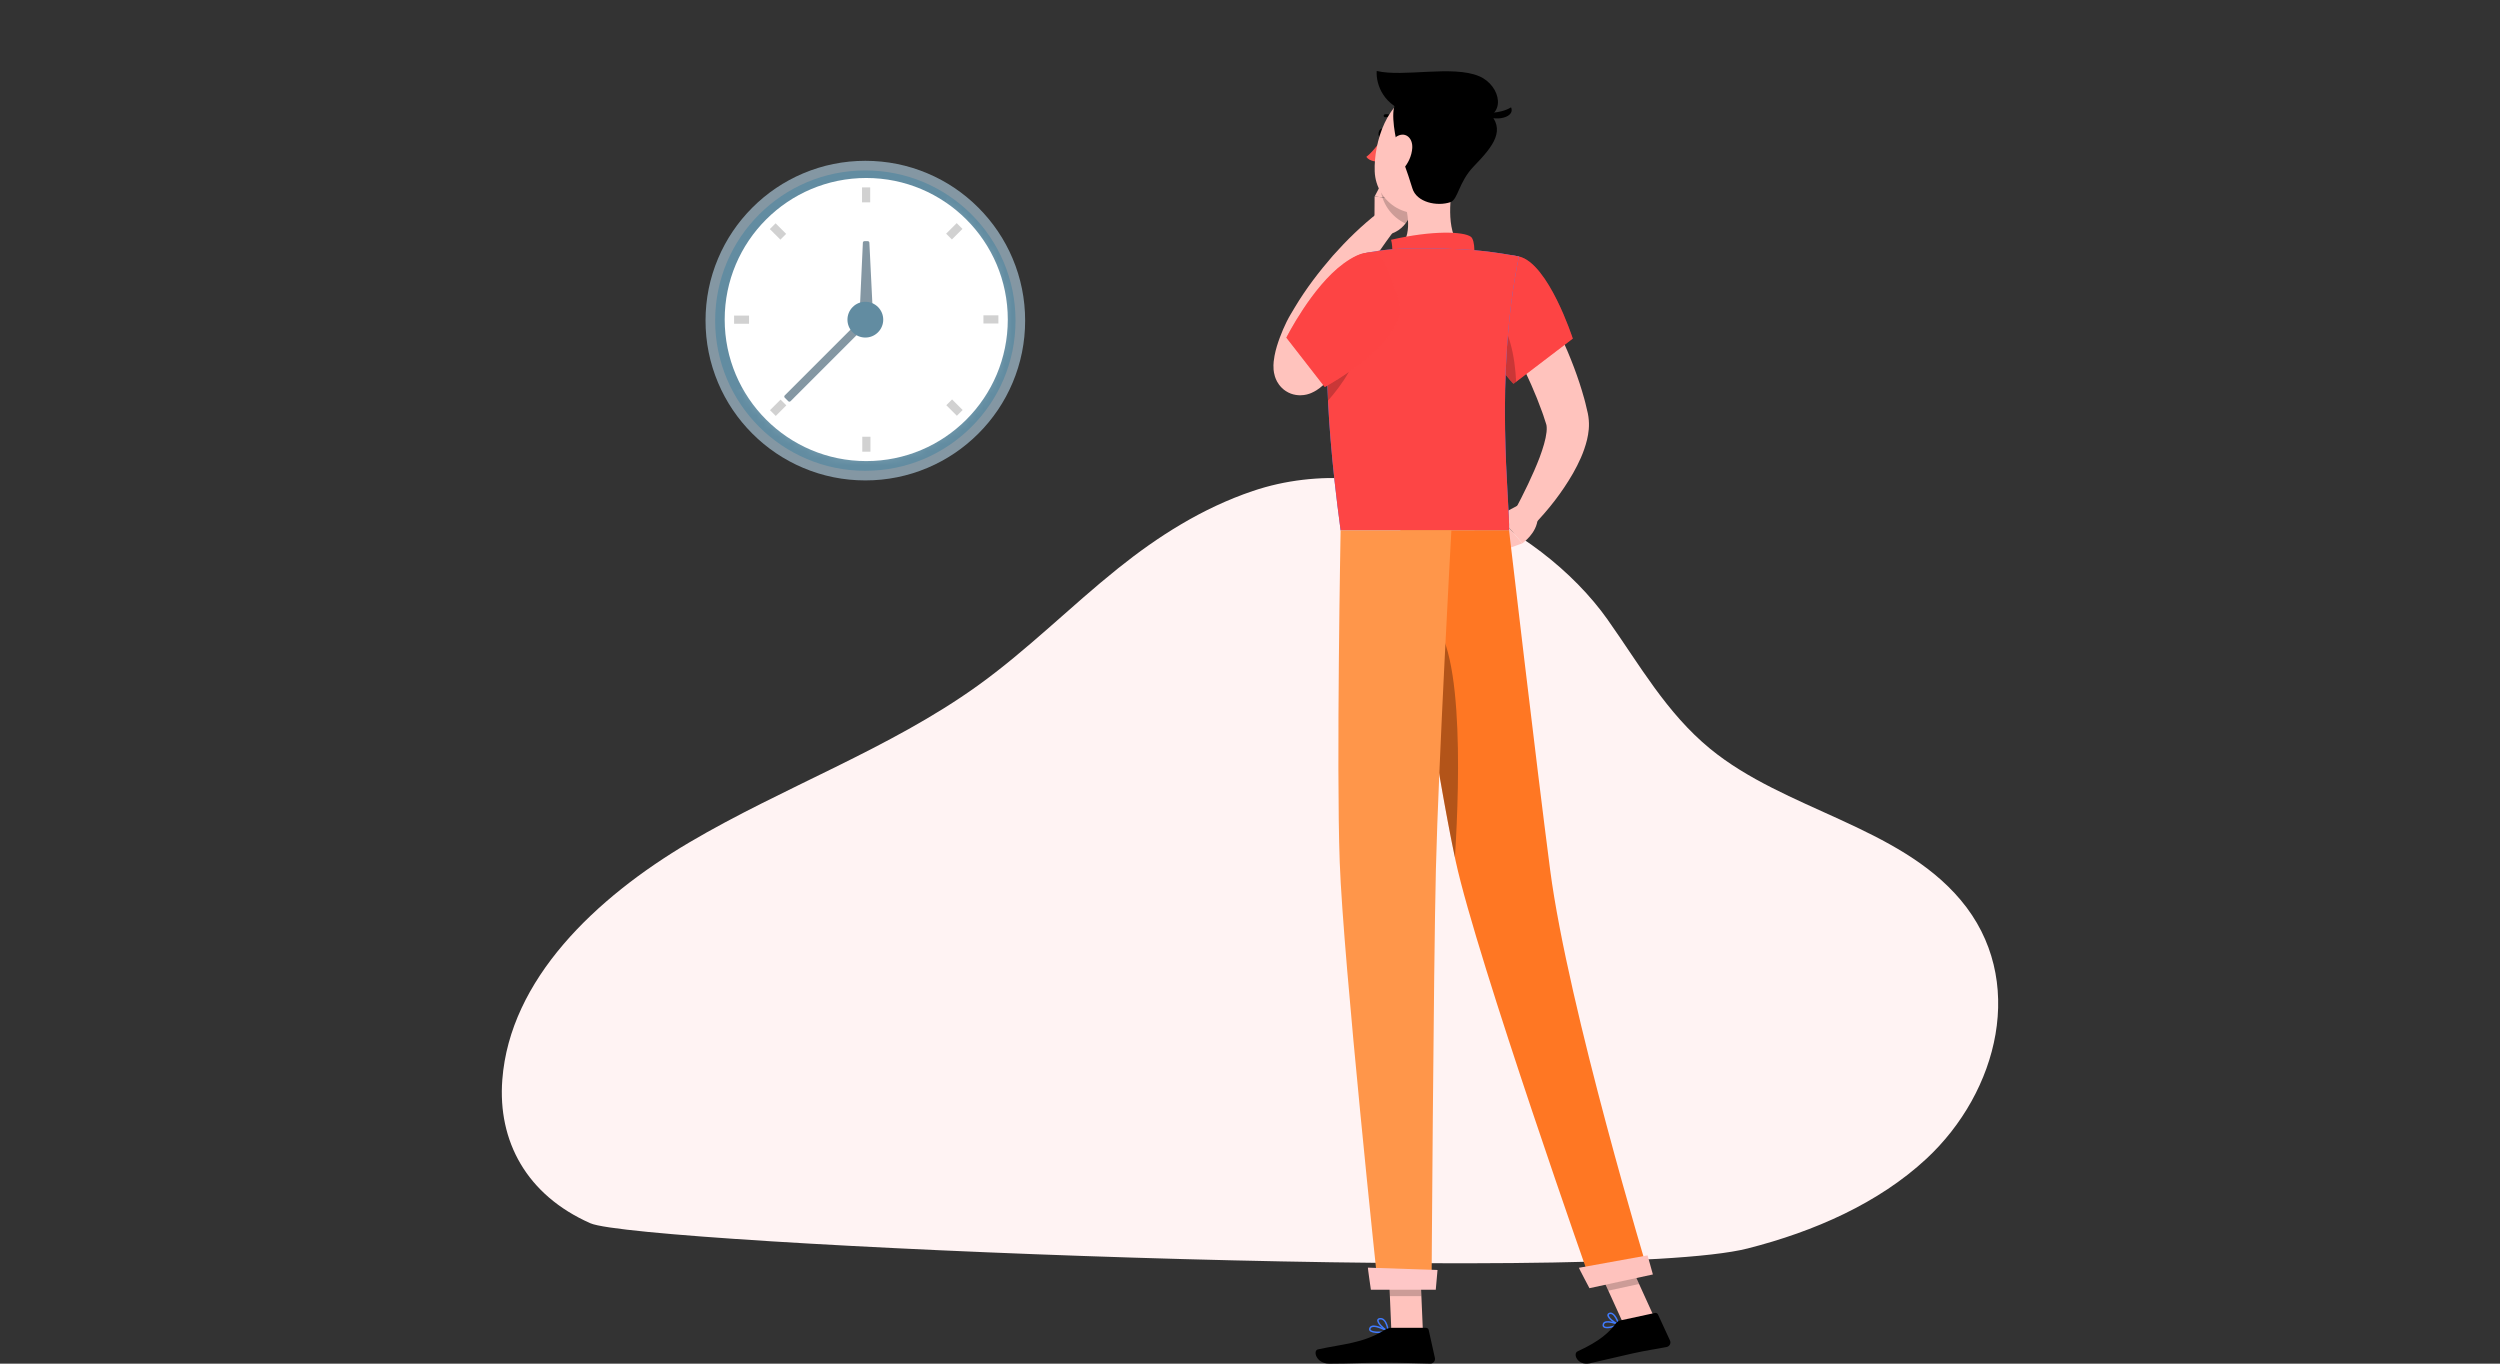 <svg width="352" height="192" viewBox="0 0 352 192" fill="none" xmlns="http://www.w3.org/2000/svg">
    <rect x="0" y="0" width="352" height="192" fill="#333333" stroke="none"/>
    <g clip-path="url(#clip0_309_1477)">
        <path
            d="M121.84 67.643C118.803 67.643 115.856 67.048 113.082 65.874C110.402 64.741 107.996 63.119 105.93 61.053C103.865 58.987 102.242 56.581 101.109 53.902C99.935 51.127 99.34 48.18 99.34 45.143C99.34 42.107 99.935 39.159 101.109 36.385C102.242 33.706 103.864 31.299 105.93 29.234C107.996 27.168 110.402 25.546 113.081 24.412C115.856 23.238 118.803 22.643 121.84 22.643C124.877 22.643 127.824 23.238 130.598 24.412C133.278 25.545 135.684 27.167 137.75 29.233C139.816 31.299 141.438 33.705 142.571 36.385C143.745 39.159 144.34 42.106 144.34 45.143C144.34 48.179 143.745 51.127 142.571 53.901C141.438 56.581 139.816 58.987 137.75 61.052C135.684 63.118 133.278 64.74 130.598 65.874C127.823 67.047 124.877 67.643 121.84 67.643V67.643Z"
            fill="#8497A3" />
        <path
            d="M121.84 66.289C133.518 66.289 142.985 56.822 142.985 45.143C142.985 33.465 133.518 23.998 121.84 23.998C110.162 23.998 100.694 33.465 100.694 45.143C100.694 56.822 110.162 66.289 121.84 66.289Z"
            fill="#628CA1" />
        <path
            d="M121.966 64.921C132.973 64.921 141.896 55.998 141.896 44.991C141.896 33.984 132.973 25.061 121.966 25.061C110.959 25.061 102.036 33.984 102.036 44.991C102.036 55.998 110.959 64.921 121.966 64.921Z"
            fill="white" />
        <mask id="mask0_309_1477" style="mask-type:luminance" maskUnits="userSpaceOnUse" x="102"
            y="25" width="40" height="40">
            <path
                d="M121.966 64.921C132.973 64.921 141.896 55.998 141.896 44.991C141.896 33.984 132.973 25.061 121.966 25.061C110.959 25.061 102.036 33.984 102.036 44.991C102.036 55.998 110.959 64.921 121.966 64.921Z"
                fill="white" />
        </mask>
        <g mask="url(#mask0_309_1477)">
            <path opacity="0.14"
                d="M133.404 27.437C133.404 27.437 129.668 48.91 100.694 55.72C100.694 55.72 109.089 70.872 130.598 65.874C130.598 65.874 142.326 62.608 144.117 44.022C144.117 44.022 141.849 30.648 133.404 27.437Z"
                fill="white" />
        </g>
        <path d="M122.523 26.385H121.372V28.49H122.523V26.385Z" fill="#D1D1D1" />
        <path d="M122.56 61.492H121.409V63.597H122.56V61.492Z" fill="#D1D1D1" />
        <path d="M135.516 32.228L134.702 31.415L133.214 32.903L134.027 33.717L135.516 32.228Z"
            fill="#D1D1D1" />
        <path d="M110.717 57.079L109.903 56.265L108.415 57.753L109.229 58.567L110.717 57.079Z"
            fill="#D1D1D1" />
        <path d="M103.359 44.434V45.585H105.465V44.434H103.359Z" fill="#D1D1D1" />
        <path d="M138.467 44.397V45.548H140.572V44.397H138.467Z" fill="#D1D1D1" />
        <path d="M109.203 31.441L108.39 32.254L109.878 33.743L110.692 32.929L109.203 31.441Z"
            fill="#D1D1D1" />
        <path d="M134.053 56.239L133.239 57.053L134.728 58.541L135.542 57.727L134.053 56.239Z"
            fill="#D1D1D1" />
        <path
            d="M122.547 44.284L121.967 45.21L121.386 44.281C121.17 43.936 121.064 43.533 121.082 43.127L121.492 34.167C121.497 34.048 121.596 33.954 121.715 33.954H122.184C122.303 33.954 122.401 34.047 122.408 34.166L122.849 43.122C122.87 43.531 122.764 43.937 122.547 44.284V44.284Z"
            fill="#8497A3" />
        <path
            d="M120.44 45.73L121.254 46.544L111.304 56.494C111.218 56.58 111.078 56.58 110.992 56.494L110.489 55.992C110.404 55.906 110.403 55.766 110.489 55.68L120.439 45.73L120.44 45.73Z"
            fill="#8497A3" />
        <path
            d="M123.621 46.79C124.605 45.807 124.605 44.212 123.621 43.228C122.638 42.245 121.043 42.245 120.059 43.228C119.076 44.212 119.076 45.807 120.059 46.79C121.043 47.774 122.638 47.774 123.621 46.79Z"
            fill="#628CA1" />
    </g>
    <path
        d="M226.405 87.322C230.849 93.595 234.625 100.37 240.783 105.423C251.291 114.053 267.26 116.267 276.054 126.711C285.486 137.904 281.34 153.77 271.231 163.159C264.509 169.401 255.458 173.398 246.058 175.786C225.697 180.973 89.885 175.212 83.142 172.24C74.112 168.263 70.068 160.637 70.725 152.028C71.792 137.924 83.82 126.435 97.038 118.624C110.256 110.824 125.29 105.423 137.625 96.567C144.676 91.504 150.689 85.416 157.421 80.024C163.025 75.535 169.275 71.538 176.407 69.129C194.787 62.918 216.584 73.424 226.405 87.312V87.322Z"
        fill="#FFF3F3" />
    <path
        d="M215.591 39.453C216.429 40.796 217.129 42.089 217.848 43.431C218.567 44.762 219.216 46.123 219.853 47.504C221.107 50.266 222.23 53.115 223.068 56.16C223.182 56.532 223.263 56.93 223.358 57.321L223.497 57.907L223.566 58.197L223.648 58.676C223.831 59.956 223.667 61.003 223.453 61.923C222.999 63.758 222.274 65.227 221.492 66.626C219.897 69.394 218.037 71.752 215.887 73.984L213.233 71.973C214.544 69.489 215.837 66.885 216.789 64.382C217.249 63.14 217.64 61.873 217.753 60.832C217.81 60.322 217.772 59.88 217.703 59.716L217.451 58.947C217.35 58.632 217.255 58.317 217.129 57.995C216.221 55.448 215.067 52.895 213.806 50.379C212.564 47.87 211.19 45.316 209.841 42.927L215.597 39.453H215.591Z"
        fill="#FFC3BD" />
    <path
        d="M213.908 71.065L211.014 72.603L214.343 76.499C214.343 76.499 216.423 75.093 216.511 72.95L213.908 71.071V71.065Z"
        fill="#FFC3BD" />
    <path d="M207.116 75.006L210.678 77.836L214.341 76.5L211.013 72.603L207.116 75.006Z"
        fill="#FFC3BD" />
    <path
        d="M194.936 18.824C194.867 19.177 194.621 19.423 194.394 19.373C194.167 19.328 194.035 19.007 194.11 18.654C194.18 18.301 194.425 18.055 194.652 18.105C194.879 18.15 195.012 18.471 194.936 18.824Z"
        fill="black" />
    <path
        d="M194.659 19.429C194.659 19.429 193.449 21.289 192.377 22.09C192.881 22.796 193.985 22.746 193.985 22.746L194.659 19.436V19.429Z"
        fill="#FF5652" />
    <path
        d="M193.519 31.793L193.544 27.664L199.017 28.326C199.017 28.326 198.922 31.881 195.864 32.922L193.513 31.793H193.519Z"
        fill="#FFC3BD" />
    <path d="M195.095 24.688L198.948 25.797L199.023 28.326L193.551 27.664L195.095 24.688Z"
        fill="#FFC3BD" />
    <path opacity="0.2"
        d="M198.946 25.797L195.094 24.688L194.344 26.125C194.438 28.565 195.926 30.57 197.9 31.472C198.971 30.066 199.016 28.326 199.016 28.326L198.946 25.797Z"
        fill="black" />
    <path
        d="M196.621 17.141C196.671 17.141 196.722 17.122 196.766 17.084C196.854 17.009 196.854 16.87 196.779 16.788C195.991 15.937 195.032 16.088 194.994 16.095C194.881 16.113 194.805 16.221 194.824 16.334C194.843 16.448 194.957 16.523 195.064 16.504C195.095 16.504 195.846 16.391 196.476 17.072C196.52 17.116 196.571 17.141 196.627 17.141H196.621Z"
        fill="black" />
    <path
        d="M204.673 25.205C204.036 28.451 203.651 32.947 205.921 35.109C205.921 35.109 205.032 38.4 199.005 38.4C192.378 38.4 195.814 35.513 195.814 35.513C198.57 34.655 198.544 31.522 197.914 29L204.666 25.205H204.673Z"
        fill="#FFC3BD" />
    <path
        d="M207.162 37.278C207.755 36.44 207.73 33.798 207.099 33.338C206.084 32.588 201.728 32.411 195.864 33.76C196.495 36.32 195.146 37.657 195.146 37.657L207.162 37.278Z"
        fill="#FD4545" />
    <path
        d="M226.869 186.952C226.422 187.046 225.98 187.071 225.766 186.888C225.678 186.813 225.583 186.668 225.665 186.403C225.709 186.264 225.798 186.157 225.936 186.094C226.535 185.81 227.91 186.372 227.973 186.39C228.011 186.403 228.036 186.441 228.036 186.485C228.036 186.529 228.017 186.567 227.979 186.58C227.771 186.68 227.323 186.851 226.876 186.945L226.869 186.952ZM226.151 186.245C226.106 186.258 226.062 186.271 226.025 186.283C225.943 186.321 225.892 186.384 225.867 186.46C225.81 186.649 225.88 186.706 225.905 186.731C226.144 186.933 227.027 186.75 227.651 186.498C227.229 186.346 226.542 186.157 226.151 186.245Z"
        fill="#407BFF" />
    <path
        d="M227.949 186.592C227.949 186.592 227.917 186.592 227.898 186.592C227.394 186.447 226.322 185.684 226.31 185.18C226.31 185.091 226.341 184.921 226.581 184.839C226.738 184.783 226.89 184.795 227.047 184.877C227.64 185.18 228.012 186.409 228.031 186.46C228.043 186.497 228.031 186.535 228.006 186.567C227.993 186.579 227.974 186.592 227.955 186.598L227.949 186.592ZM226.694 185.022C226.694 185.022 226.663 185.028 226.65 185.035C226.518 185.079 226.524 185.142 226.524 185.173C226.53 185.47 227.236 186.069 227.76 186.308C227.627 185.955 227.331 185.255 226.953 185.06C226.864 185.016 226.782 185.003 226.7 185.022H226.694Z"
        fill="#407BFF" />
    <path
        d="M194.13 187.696C193.563 187.696 193.014 187.62 192.825 187.362C192.762 187.273 192.712 187.122 192.831 186.901C192.901 186.782 193.014 186.7 193.166 186.655C193.903 186.454 195.454 187.336 195.517 187.374C195.555 187.393 195.574 187.437 195.568 187.481C195.561 187.525 195.53 187.557 195.486 187.57C195.202 187.626 194.654 187.696 194.124 187.696H194.13ZM193.424 186.838C193.348 186.838 193.279 186.845 193.222 186.863C193.128 186.889 193.058 186.939 193.014 187.008C192.939 187.141 192.97 187.204 192.995 187.242C193.203 187.525 194.326 187.538 195.145 187.418C194.735 187.21 193.941 186.838 193.424 186.838Z"
        fill="#407BFF" />
    <path
        d="M195.466 187.576C195.466 187.576 195.435 187.576 195.422 187.569C194.886 187.33 193.827 186.371 193.909 185.867C193.928 185.747 194.01 185.602 194.3 185.571C194.514 185.552 194.709 185.608 194.88 185.754C195.441 186.214 195.561 187.412 195.567 187.462C195.567 187.5 195.554 187.538 195.523 187.557C195.504 187.569 195.485 187.576 195.46 187.576H195.466ZM194.382 185.779C194.382 185.779 194.338 185.779 194.319 185.779C194.129 185.798 194.117 185.873 194.117 185.899C194.066 186.201 194.791 186.951 195.334 187.279C195.277 186.932 195.119 186.214 194.747 185.911C194.634 185.817 194.514 185.772 194.382 185.772V185.779Z"
        fill="#407BFF" />
    <path d="M200.346 187.469H195.907L195.466 177.198H199.904L200.346 187.469Z" fill="#FFC3BD" />
    <path d="M232.891 185.42L228.559 186.359L224.209 176.789L228.54 175.849L232.891 185.42Z"
        fill="#FFC3BD" />
    <path
        d="M228.144 185.918L233.011 184.865C233.188 184.827 233.37 184.915 233.446 185.079L235.136 188.748C235.312 189.127 235.079 189.574 234.669 189.656C232.961 189.997 232.116 190.072 229.972 190.539C228.655 190.823 225.679 191.548 223.863 191.945C222.085 192.329 221.417 190.589 222.129 190.268C225.313 188.811 226.637 187.532 227.501 186.34C227.658 186.126 227.885 185.974 228.144 185.924V185.918Z"
        fill="black" />
    <path
        d="M195.938 186.958H200.78C200.963 186.958 201.121 187.084 201.159 187.261L202.035 191.201C202.123 191.611 201.814 191.995 201.398 191.989C199.652 191.958 197.13 191.857 194.93 191.857C192.364 191.857 190.144 191.995 187.137 191.995C185.315 191.995 184.811 190.154 185.574 189.991C189.041 189.234 191.878 189.152 194.873 187.305C195.201 187.103 195.56 186.958 195.938 186.958Z"
        fill="black" />
    <path
        d="M213.864 36.112C218.018 37.064 221.448 47.675 221.448 47.675L213.101 54.036C213.101 54.036 210.037 51.149 208.675 45.84C207.244 40.279 209.614 35.135 213.864 36.112Z"
        fill="#FD4545" />
    <path opacity="0.4"
        d="M213.864 36.112C218.018 37.064 221.448 47.675 221.448 47.675L213.101 54.036C213.101 54.036 210.037 51.149 208.675 45.84C207.244 40.279 209.614 35.135 213.864 36.112Z"
        fill="#FD4545" />
    <path
        d="M192.005 48.771C190.965 49.894 189.931 50.883 188.865 51.911C188.336 52.422 187.787 52.92 187.232 53.412L186.394 54.143L186.186 54.326C186.085 54.414 185.959 54.515 185.827 54.622C185.549 54.83 185.246 55.063 184.61 55.341C184.276 55.473 183.841 55.644 183.078 55.656C182.718 55.656 182.227 55.599 181.754 55.423C181.275 55.246 180.808 54.937 180.493 54.622C179.831 53.96 179.635 53.38 179.503 52.989C179.383 52.586 179.345 52.302 179.32 52.05C179.282 51.558 179.307 51.23 179.333 50.921C179.364 50.619 179.402 50.354 179.452 50.108C179.635 49.137 179.9 48.349 180.184 47.567C180.474 46.792 180.789 46.041 181.161 45.291C181.558 44.49 181.949 43.904 182.334 43.236C183.891 40.632 185.719 38.255 187.661 36.011C189.647 33.785 191.728 31.749 194.123 29.883L196.444 32.272C194.811 34.453 193.209 36.792 191.728 39.094C190.246 41.414 188.878 43.778 187.693 46.187C187.422 46.779 187.087 47.428 186.898 47.927C186.678 48.469 186.476 49.055 186.306 49.629C186.142 50.196 186.009 50.789 185.946 51.224C185.934 51.331 185.927 51.419 185.927 51.476C185.927 51.527 185.94 51.552 185.927 51.419C185.921 51.344 185.915 51.236 185.845 51.01C185.77 50.789 185.65 50.373 185.12 49.837C184.862 49.585 184.477 49.32 184.08 49.181C183.696 49.03 183.292 48.986 183.021 48.986C182.435 48.998 182.176 49.118 182.006 49.181C181.697 49.314 181.691 49.351 181.691 49.339L181.93 49.118L182.687 48.425L184.194 47.012C185.19 46.073 186.192 45.071 187.144 44.138L191.999 48.79L192.005 48.771Z"
        fill="#FFC3BD" />
    <path opacity="0.2"
        d="M210.303 43.917C212.56 46.149 213.298 50.222 213.474 53.759L213.108 54.043C213.108 54.043 210.044 51.149 208.676 45.846C208.594 45.512 208.519 45.184 208.462 44.857L210.309 43.923L210.303 43.917Z"
        fill="black" />
    <path
        d="M187.598 40.556C186.69 45.348 186.123 55.183 188.758 74.671H212.476C212.64 71.027 210.352 53.267 213.863 36.112C213.863 36.112 209.797 35.298 205.926 35.109C202.893 34.964 198.505 34.87 195.845 35.109C194.735 35.21 193.638 35.374 192.667 35.544C190.101 35.998 188.083 37.997 187.604 40.556H187.598Z"
        fill="#407BFF" />
    <path
        d="M187.598 40.556C186.69 45.348 186.123 55.183 188.758 74.671H212.476C212.64 71.027 210.352 53.267 213.863 36.112C213.863 36.112 209.797 35.298 205.926 35.109C202.893 34.964 198.505 34.87 195.845 35.109C194.735 35.21 193.638 35.374 192.667 35.544C190.101 35.998 188.083 37.997 187.604 40.556H187.598Z"
        fill="#FD4545" />
    <path opacity="0.2"
        d="M191.23 47.637L186.943 46.609C186.81 49.207 186.798 52.422 186.993 56.4C188.967 54.156 191.482 50.657 191.23 47.637Z"
        fill="black" />
    <path opacity="0.2" d="M195.466 177.205L195.693 182.494H200.131L199.904 177.205H195.466Z"
        fill="black" />
    <path opacity="0.2"
        d="M228.539 175.855L224.208 176.795L226.452 181.725L230.784 180.785L228.539 175.855Z"
        fill="black" />
    <path
        d="M206.785 20.457C205.644 24.707 205.196 27.254 202.574 29.019C198.627 31.68 193.716 28.628 193.558 24.12C193.419 20.067 195.304 13.793 199.869 12.936C204.364 12.091 207.926 16.202 206.785 20.451V20.457Z"
        fill="#FFC3BD" />
    <path
        d="M196.828 20.621C196.62 20.054 195.636 15.659 196.557 14.518C197.477 13.377 207.975 14.197 209.526 15.723C212.098 18.257 210.314 20.52 207.496 23.433C205.377 25.627 205.295 28.099 204.223 28.464C202.351 29.101 199.444 28.502 198.858 26.503C198.278 24.505 196.822 20.621 196.822 20.621H196.828Z"
        fill="black" />
    <path
        d="M208.258 10.729C204.544 9.147 197.59 10.899 193.839 9.991C193.707 11.94 194.879 15.054 198.637 15.893C198.637 15.893 203.971 16.933 208.094 16.763C212.217 16.593 211.416 12.066 208.264 10.729H208.258Z"
        fill="black" />
    <path
        d="M208.838 15.861C208.838 15.861 211.133 16.12 212.759 15.111C213.453 16.788 209.645 17.248 208.838 15.861Z"
        fill="black" />
    <path
        d="M198.852 20.798C198.783 21.952 198.247 23.03 197.604 23.742C196.639 24.808 195.631 24.146 195.454 22.847C195.303 21.681 195.618 19.72 196.797 19.134C197.963 18.553 198.922 19.486 198.846 20.804L198.852 20.798Z"
        fill="#FFC3BD" />
    <path
        d="M197.169 74.671C197.169 74.671 202.201 108.559 204.962 121.257C207.988 135.159 224.21 181.158 224.21 181.158L232.148 179.436C232.148 179.436 220.806 141.949 218.265 122.511C216.317 107.582 212.471 74.665 212.471 74.665H197.163L197.169 74.671Z"
        fill="#FF7723" />
    <path
        d="M222.312 178.51C222.28 178.516 223.794 181.378 223.794 181.378L232.727 179.443L231.977 176.757L222.318 178.503L222.312 178.51Z"
        fill="#FEC2BD" />
    <path opacity="0.3"
        d="M200.352 86.745C206.172 87.886 205.554 109.587 204.854 120.746C203.177 112.859 200.718 97.677 199.041 86.902C199.426 86.707 199.861 86.65 200.352 86.745Z"
        fill="black" />
    <path
        d="M188.758 74.671C188.758 74.671 188.146 107.827 188.632 121.351C189.136 135.417 194.047 181.473 194.047 181.473H201.563C201.563 181.473 201.84 136.236 202.174 122.423C202.54 107.361 204.356 74.671 204.356 74.671H188.764H188.758Z"
        fill="#FF964A" />
    <path
        d="M192.598 178.478C192.567 178.478 193.021 181.599 193.021 181.599H202.156L202.402 178.818L192.592 178.484L192.598 178.478Z"
        fill="#FEC7C7" />
    <path
        d="M196.892 42.013C199.016 47.744 186.527 54.496 186.527 54.496L181.117 47.542C181.117 47.542 184.723 40.361 189.156 37.127C194.628 33.13 195.278 37.656 196.892 42.019V42.013Z"
        fill="#FD4545" />
    <path opacity="0.4"
        d="M196.892 42.013C199.016 47.744 186.527 54.496 186.527 54.496L181.117 47.542C181.117 47.542 184.723 40.361 189.156 37.127C194.628 33.13 195.278 37.656 196.892 42.019V42.013Z"
        fill="#FD4545" />
    <defs>
        <clipPath id="clip0_309_1477">
            <rect width="45" height="45" fill="white" transform="translate(99.34 22.643)" />
        </clipPath>
    </defs>
</svg>
